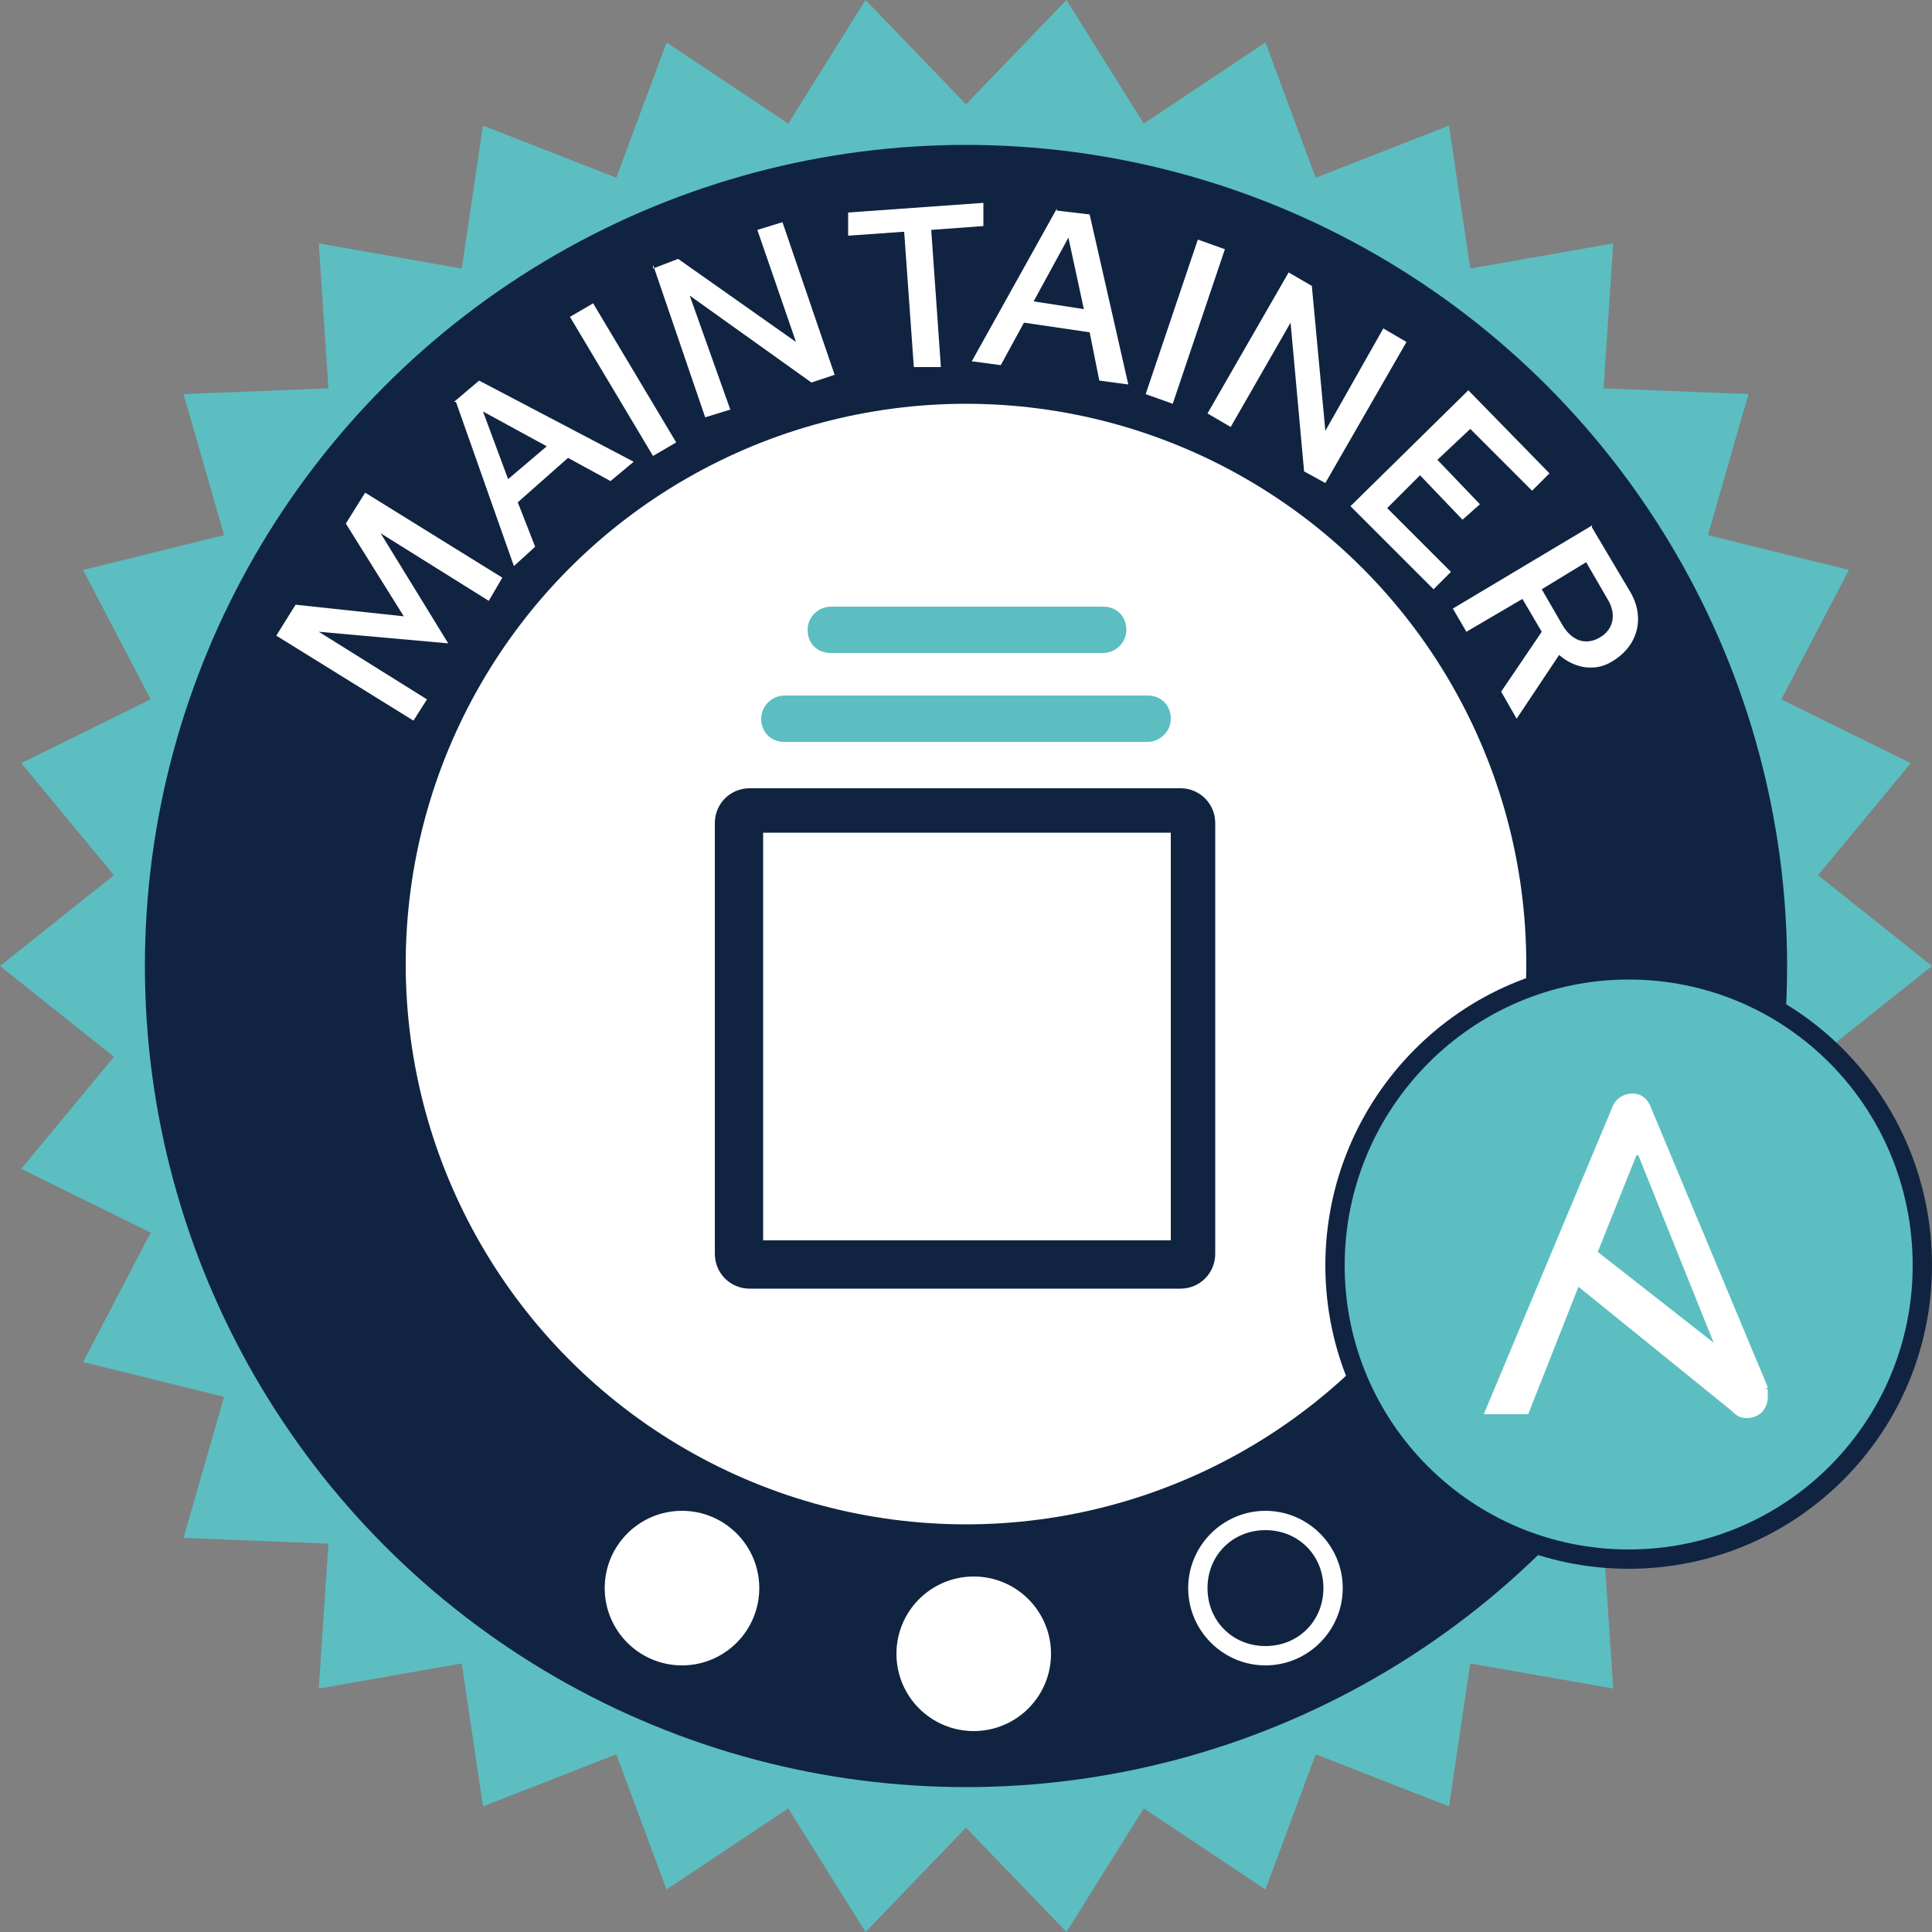 <?xml version="1.0" encoding="UTF-8"?>
<svg id="Layer_1" data-name="Layer 1" xmlns="http://www.w3.org/2000/svg" version="1.1" viewBox="0 0 100 100">
  <rect x="0" y="0" width="100" height="100" fill="#808080" stroke="none"/>
  <defs>
    <style>
      .cls-1 {
        fill: none;
      }

      .cls-1, .cls-2, .cls-3, .cls-4 {
        stroke-width: 0px;
      }

      .cls-2 {
        fill: #102441;
      }

      .cls-3, .cls-5 {
        fill: #5cbec1;
      }

      .cls-4 {
        fill: #fff;
      }

      .cls-5 {
        stroke: #102441;
        stroke-miterlimit: 10;
      }
    </style>
  </defs>
  <polygon class="cls-3" points="94.1 54.7 100 50 94.1 45.3 98.9 39.5 92.2 36.2 95.7 29.5 88.4 27.7 90.5 20.4 83 20.1 83.5 12.6 76.1 13.9 75 6.5 68.1 9.2 65.5 2.2 59.2 6.4 55.2 0 50 5.4 44.8 0 40.8 6.4 34.5 2.2 31.9 9.2 25 6.5 23.9 13.9 16.5 12.6 17 20.1 9.5 20.4 11.6 27.7 4.3 29.5 7.8 36.2 1.1 39.5 5.9 45.3 0 50 5.9 54.7 1.1 60.5 7.8 63.8 4.3 70.5 11.6 72.3 9.5 79.6 17 79.9 16.5 87.4 23.9 86.1 25 93.5 31.9 90.8 34.5 97.8 40.8 93.6 44.8 100 50 94.6 55.2 100 59.2 93.6 65.5 97.8 68.1 90.8 75 93.5 76.1 86.1 83.5 87.4 83 79.9 90.5 79.6 88.4 72.3 95.7 70.5 92.2 63.8 98.9 60.5 94.1 54.7"/>
  <circle class="cls-2" cx="50" cy="50" r="42.5"/>
  <g>
    <path class="cls-4" d="M14.3,32.9l1-1.6,5.6.6-3-4.8,1-1.6,7.1,4.4-.7,1.2-5.6-3.5,3.5,5.7-6.7-.6,5.6,3.5-.7,1.1-7.1-4.4Z"/>
    <path class="cls-4" d="M23.5,20.8l1.3-1.1,8,4.2-1.2,1-2.2-1.2-2.6,2.3.9,2.3-1.1,1-3-8.5ZM28.3,23.1l-3.3-1.8,1.3,3.5,2-1.7Z"/>
    <path class="cls-4" d="M29.5,16.4l1.2-.7,4.3,7.2-1.2.7-4.3-7.2Z"/>
    <path class="cls-4" d="M33.8,13.9l1.3-.5,6.1,4.3-2-5.8,1.3-.4,2.7,7.9-1.2.4-6.3-4.5,2.1,5.9-1.3.4-2.7-7.9Z"/>
    <path class="cls-4" d="M46.7,12l-2.8.2v-1.2c0,0,7-.5,7-.5v1.2c0,0-2.7.2-2.7.2l.5,7.1h-1.4c0,0-.5-7-.5-7Z"/>
    <path class="cls-4" d="M54.7,10.9l1.7.2,2,8.8-1.5-.2-.5-2.5-3.4-.5-1.2,2.2-1.5-.2,4.4-7.9ZM56.1,16l-.8-3.7-1.8,3.3,2.6.4Z"/>
    <path class="cls-4" d="M62,12.4l1.4.5-2.7,8-1.4-.5,2.7-8Z"/>
    <path class="cls-4" d="M66.7,14.1l1.2.7.7,7.5,3-5.3,1.2.7-4.2,7.3-1.1-.6-.7-7.7-3.1,5.4-1.2-.7,4.2-7.3Z"/>
    <path class="cls-4" d="M76,20.2l4.2,4.3-.9.9-3.2-3.2-1.7,1.6,2.2,2.3-.9.8-2.2-2.3-1.7,1.7,3.3,3.3-.9.9-4.3-4.3,6-5.9Z"/>
    <path class="cls-4" d="M82.4,27.3l1.9,3.2c.9,1.4.5,2.9-.8,3.7-.9.6-2,.4-2.8-.3l-2.2,3.3-.8-1.4,2.1-3.1-1-1.7-2.9,1.7-.7-1.2,7.2-4.3ZM80.9,32.4c.5.8,1.2,1,1.9.6.7-.4.9-1.2.4-2l-1.1-1.9-2.3,1.4,1.1,1.9Z"/>
  </g>
  <circle class="cls-4" cx="50" cy="49.9" r="29"/>
  <g>
    <path class="cls-5" d="M99.5,65.5c0,8.4-6.8,15.2-15.2,15.2s-15.2-6.8-15.2-15.2,6.8-15.3,15.2-15.3,15.2,6.8,15.2,15.3"/>
    <path class="cls-4" d="M84.8,59.8l3.9,9.7-6-4.7,2-5ZM91.5,71.8l-6.1-14.6c-.2-.4-.5-.6-.9-.6s-.8.2-1,.6l-6.7,16h2.3l2.6-6.6,7.9,6.4c.3.3.5.4.8.4.6,0,1.1-.4,1.1-1.1s0-.3-.1-.4"/>
  </g>
  <path class="cls-4" d="M65.5,79.2c1.7,0,3,1.3,3,3s-1.3,3-3,3-3-1.3-3-3,1.3-3,3-3M65.5,78.2c-2.2,0-4,1.8-4,4s1.8,4,4,4,4-1.8,4-4-1.8-4-4-4h0Z"/>
  <circle class="cls-4" cx="50.4" cy="85.6" r="4"/>
  <circle class="cls-4" cx="35.3" cy="82.2" r="4"/>
  <g id="uuid-79d0298a-d0d4-44ff-983f-da6ebb746ba6">
    <rect class="cls-1" x="31.2" y="31.2" width="37.5" height="37.5"/>
  </g>
  <path class="cls-2" d="M61.1,40.8h-22.3c-1,0-1.8.8-1.8,1.8v22.3c0,1,.8,1.8,1.8,1.8h22.3c1,0,1.8-.8,1.8-1.8v-22.3c0-1-.8-1.8-1.8-1.8ZM60.6,64.2h-21.1v-21.1h21.1v21.1Z"/>
  <path class="cls-3" d="M40.6,38.4h18.8c.6,0,1.2-.5,1.2-1.2s-.5-1.2-1.2-1.2h-18.8c-.6,0-1.2.5-1.2,1.2s.5,1.2,1.2,1.2Z"/>
  <path class="cls-3" d="M43,33.8h14.1c.6,0,1.2-.5,1.2-1.2s-.5-1.2-1.2-1.2h-14.1c-.6,0-1.2.5-1.2,1.2s.5,1.2,1.2,1.2Z"/>
</svg>